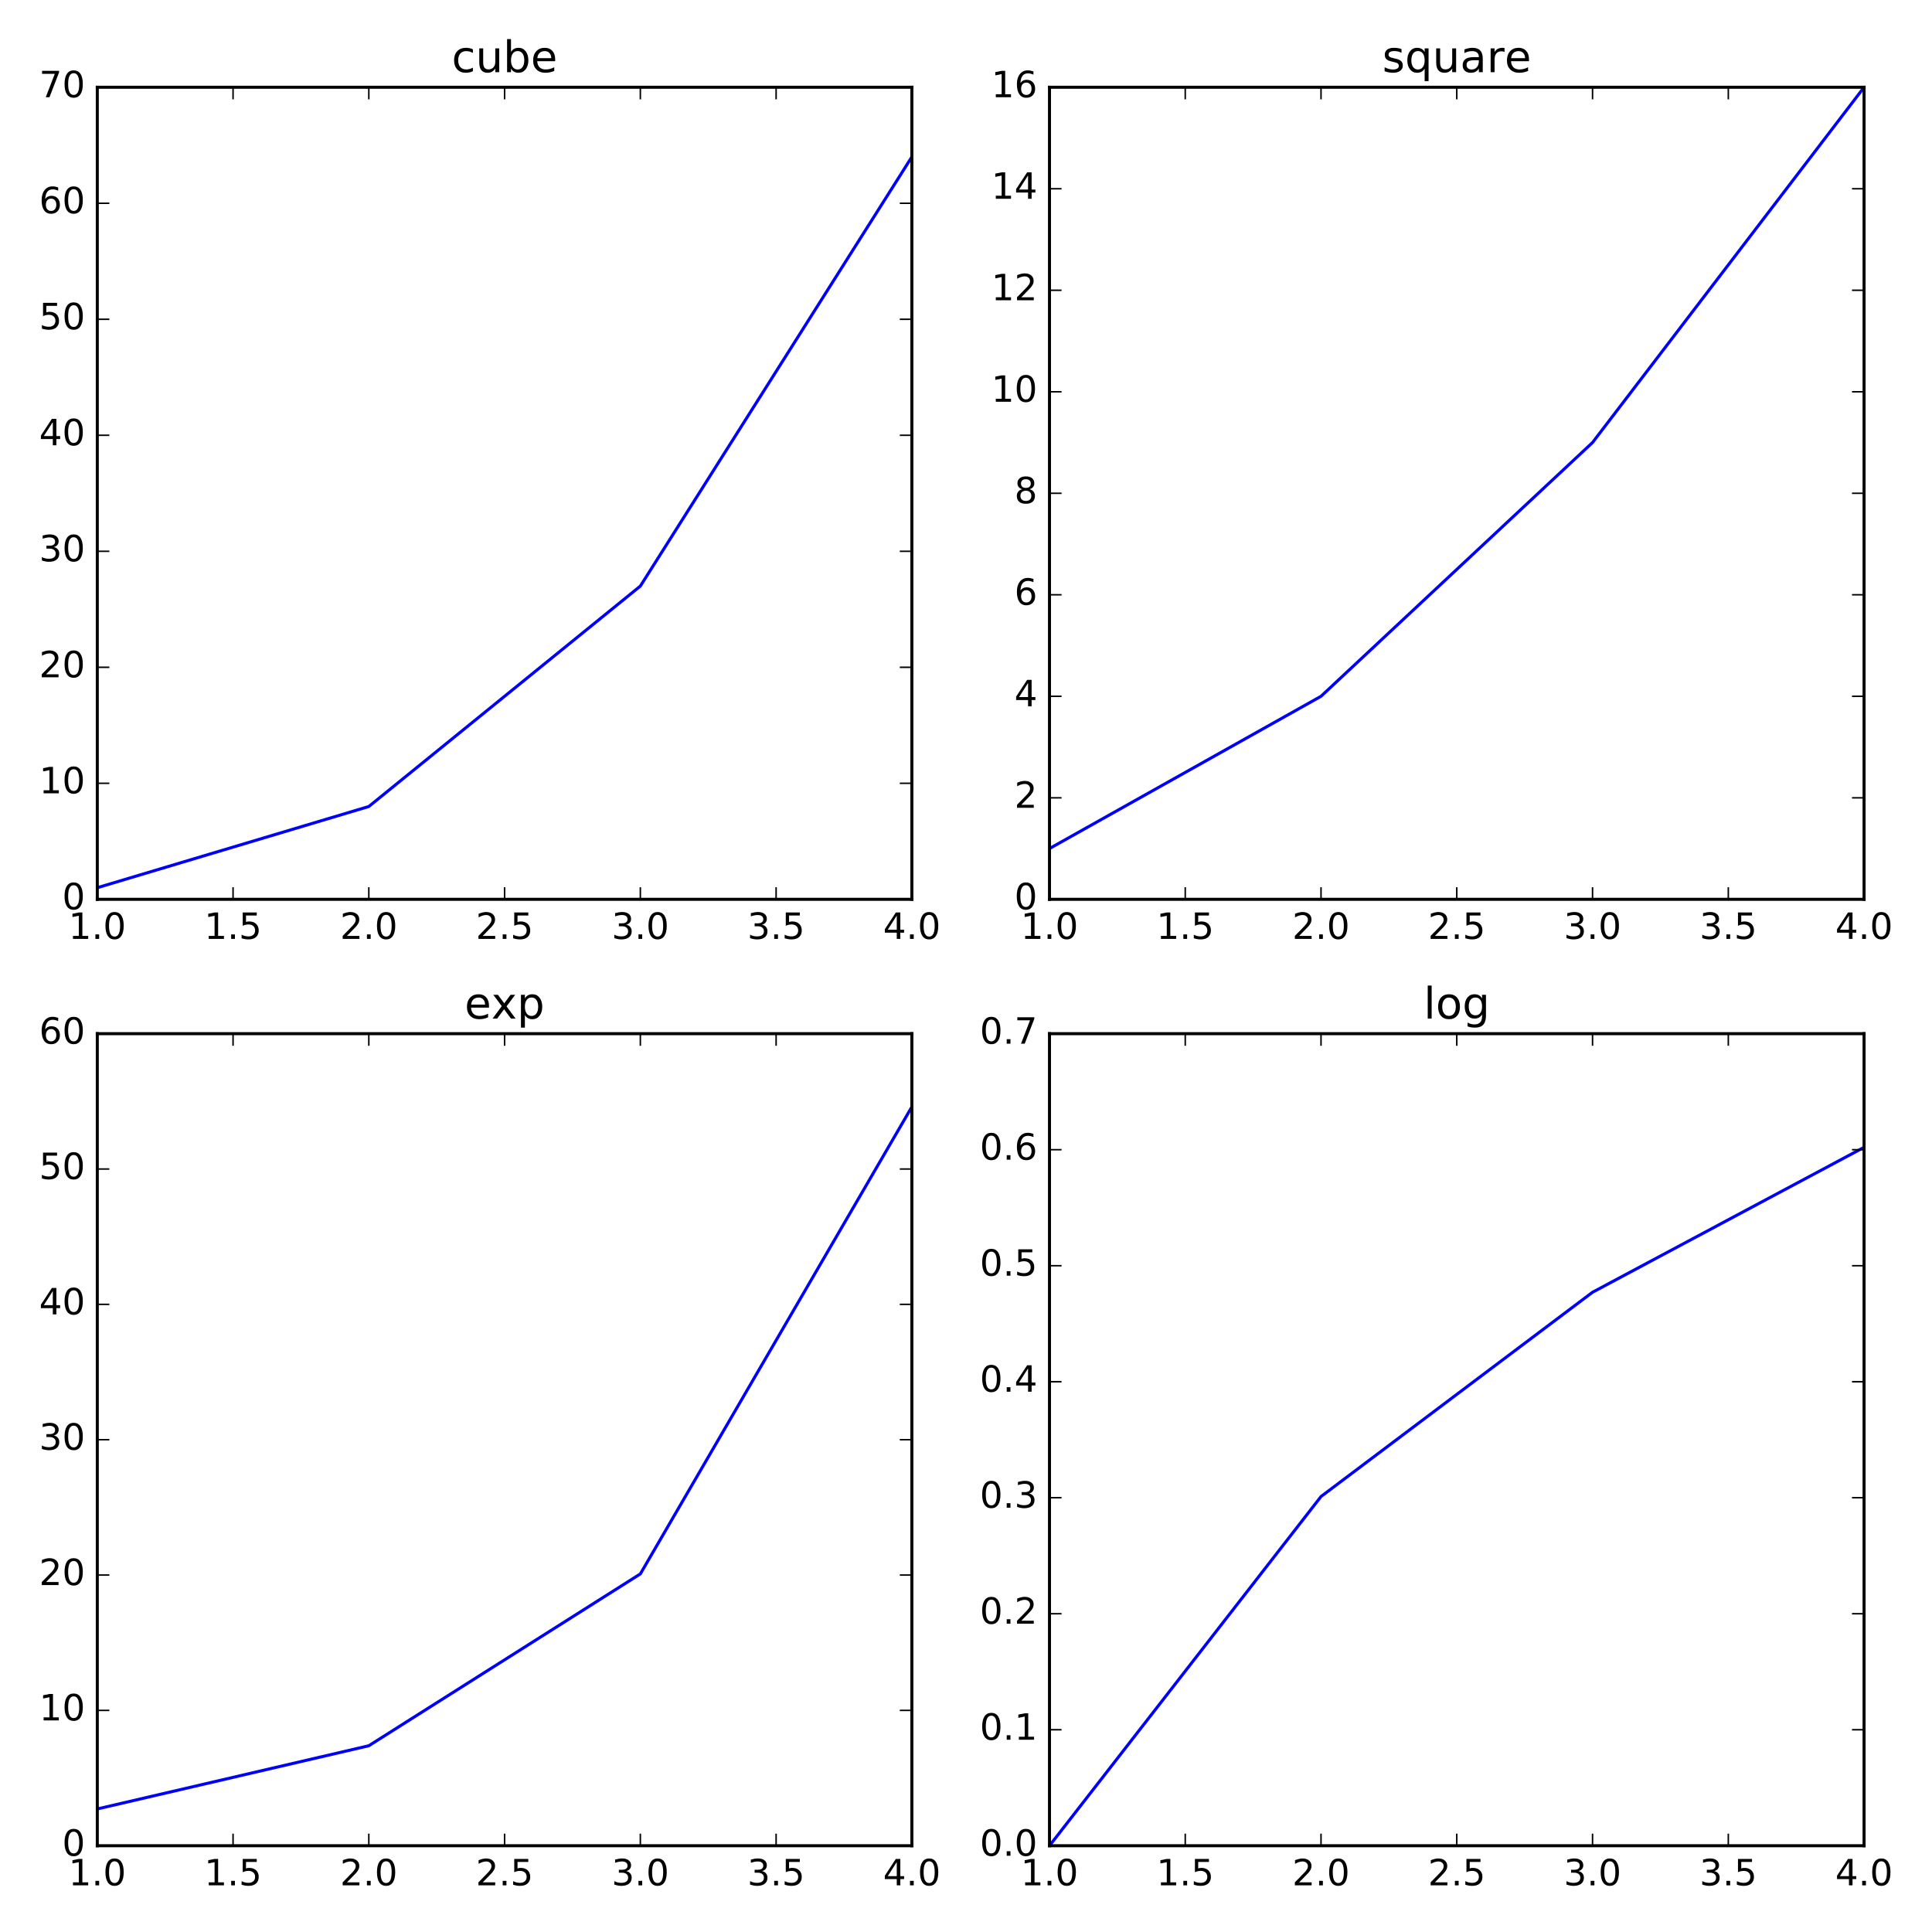<?xml version="1.0" encoding="utf-8" standalone="no"?>
<!DOCTYPE svg PUBLIC "-//W3C//DTD SVG 1.1//EN"
  "http://www.w3.org/Graphics/SVG/1.1/DTD/svg11.dtd">
<!-- Created with matplotlib (http://matplotlib.org/) -->
<svg height="640pt" version="1.1" viewBox="0 0 640 640" width="640pt" xmlns="http://www.w3.org/2000/svg" xmlns:xlink="http://www.w3.org/1999/xlink">
 <defs>
  <style type="text/css">
*{stroke-linecap:butt;stroke-linejoin:round;stroke-miterlimit:100000;}
  </style>
 </defs>
 <g id="figure_1">
  <g id="patch_1">
   <path d="M 0 640 
L 640 640 
L 640 0 
L 0 0 
z
" style="fill:#ffffff;"/>
  </g>
  <g id="axes_1">
   <g id="patch_2">
    <path d="M 32.23 297.906 
L 302.071 297.906 
L 302.071 28.902 
L 32.23 28.902 
z
" style="fill:#ffffff;"/>
   </g>
   <g id="line2d_1">
    <path clip-path="url(#p5fd94a4209)" d="M 32.23 294.063 
L 122.177 267.163 
L 212.124 194.147 
L 302.071 51.959 
" style="fill:none;stroke:#0000ff;stroke-linecap:square;"/>
   </g>
   <g id="patch_3">
    <path d="M 32.23 297.906 
L 32.23 28.902 
" style="fill:none;stroke:#000000;stroke-linecap:square;stroke-linejoin:miter;"/>
   </g>
   <g id="patch_4">
    <path d="M 302.071 297.906 
L 302.071 28.902 
" style="fill:none;stroke:#000000;stroke-linecap:square;stroke-linejoin:miter;"/>
   </g>
   <g id="patch_5">
    <path d="M 32.23 28.902 
L 302.071 28.902 
" style="fill:none;stroke:#000000;stroke-linecap:square;stroke-linejoin:miter;"/>
   </g>
   <g id="patch_6">
    <path d="M 32.23 297.906 
L 302.071 297.906 
" style="fill:none;stroke:#000000;stroke-linecap:square;stroke-linejoin:miter;"/>
   </g>
   <g id="matplotlib.axis_1">
    <g id="xtick_1">
     <g id="line2d_2">
      <defs>
       <path d="M 0 0 
L 0 -4 
" id="m9ab044436e" style="stroke:#000000;stroke-width:0.5;"/>
      </defs>
      <g>
       <use style="stroke:#000000;stroke-width:0.5;" x="32.23" xlink:href="#m9ab044436e" y="297.906"/>
      </g>
     </g>
     <g id="line2d_3">
      <defs>
       <path d="M 0 0 
L 0 4 
" id="m10624f293a" style="stroke:#000000;stroke-width:0.5;"/>
      </defs>
      <g>
       <use style="stroke:#000000;stroke-width:0.5;" x="32.23" xlink:href="#m10624f293a" y="28.902"/>
      </g>
     </g>
     <g id="text_1">
      <!-- 1.0 -->
      <defs>
       <path d="M 10.688 12.406 
L 21 12.406 
L 21 0 
L 10.688 0 
z
" id="BitstreamVeraSans-Roman-2e"/>
       <path d="M 31.781 66.406 
Q 24.172 66.406 20.328 58.906 
Q 16.5 51.422 16.5 36.375 
Q 16.5 21.391 20.328 13.891 
Q 24.172 6.391 31.781 6.391 
Q 39.453 6.391 43.281 13.891 
Q 47.125 21.391 47.125 36.375 
Q 47.125 51.422 43.281 58.906 
Q 39.453 66.406 31.781 66.406 
M 31.781 74.219 
Q 44.047 74.219 50.516 64.516 
Q 56.984 54.828 56.984 36.375 
Q 56.984 17.969 50.516 8.266 
Q 44.047 -1.422 31.781 -1.422 
Q 19.531 -1.422 13.062 8.266 
Q 6.594 17.969 6.594 36.375 
Q 6.594 54.828 13.062 64.516 
Q 19.531 74.219 31.781 74.219 
" id="BitstreamVeraSans-Roman-30"/>
       <path d="M 12.406 8.297 
L 28.516 8.297 
L 28.516 63.922 
L 10.984 60.406 
L 10.984 69.391 
L 28.422 72.906 
L 38.281 72.906 
L 38.281 8.297 
L 54.391 8.297 
L 54.391 0 
L 12.406 0 
z
" id="BitstreamVeraSans-Roman-31"/>
      </defs>
      <g transform="translate(22.688 311.024)scale(0.12 -0.12)">
       <use xlink:href="#BitstreamVeraSans-Roman-31"/>
       <use x="63.623" xlink:href="#BitstreamVeraSans-Roman-2e"/>
       <use x="95.41" xlink:href="#BitstreamVeraSans-Roman-30"/>
      </g>
     </g>
    </g>
    <g id="xtick_2">
     <g id="line2d_4">
      <g>
       <use style="stroke:#000000;stroke-width:0.5;" x="77.204" xlink:href="#m9ab044436e" y="297.906"/>
      </g>
     </g>
     <g id="line2d_5">
      <g>
       <use style="stroke:#000000;stroke-width:0.5;" x="77.204" xlink:href="#m10624f293a" y="28.902"/>
      </g>
     </g>
     <g id="text_2">
      <!-- 1.5 -->
      <defs>
       <path d="M 10.797 72.906 
L 49.516 72.906 
L 49.516 64.594 
L 19.828 64.594 
L 19.828 46.734 
Q 21.969 47.469 24.109 47.828 
Q 26.266 48.188 28.422 48.188 
Q 40.625 48.188 47.75 41.5 
Q 54.891 34.812 54.891 23.391 
Q 54.891 11.625 47.562 5.094 
Q 40.234 -1.422 26.906 -1.422 
Q 22.312 -1.422 17.547 -0.641 
Q 12.797 0.141 7.719 1.703 
L 7.719 11.625 
Q 12.109 9.234 16.797 8.062 
Q 21.484 6.891 26.703 6.891 
Q 35.156 6.891 40.078 11.328 
Q 45.016 15.766 45.016 23.391 
Q 45.016 31 40.078 35.438 
Q 35.156 39.891 26.703 39.891 
Q 22.75 39.891 18.812 39.016 
Q 14.891 38.141 10.797 36.281 
z
" id="BitstreamVeraSans-Roman-35"/>
      </defs>
      <g transform="translate(67.662 311.024)scale(0.12 -0.12)">
       <use xlink:href="#BitstreamVeraSans-Roman-31"/>
       <use x="63.623" xlink:href="#BitstreamVeraSans-Roman-2e"/>
       <use x="95.41" xlink:href="#BitstreamVeraSans-Roman-35"/>
      </g>
     </g>
    </g>
    <g id="xtick_3">
     <g id="line2d_6">
      <g>
       <use style="stroke:#000000;stroke-width:0.5;" x="122.177" xlink:href="#m9ab044436e" y="297.906"/>
      </g>
     </g>
     <g id="line2d_7">
      <g>
       <use style="stroke:#000000;stroke-width:0.5;" x="122.177" xlink:href="#m10624f293a" y="28.902"/>
      </g>
     </g>
     <g id="text_3">
      <!-- 2.0 -->
      <defs>
       <path d="M 19.188 8.297 
L 53.609 8.297 
L 53.609 0 
L 7.328 0 
L 7.328 8.297 
Q 12.938 14.109 22.625 23.891 
Q 32.328 33.688 34.812 36.531 
Q 39.547 41.844 41.422 45.531 
Q 43.312 49.219 43.312 52.781 
Q 43.312 58.594 39.234 62.25 
Q 35.156 65.922 28.609 65.922 
Q 23.969 65.922 18.812 64.312 
Q 13.672 62.703 7.812 59.422 
L 7.812 69.391 
Q 13.766 71.781 18.938 73 
Q 24.125 74.219 28.422 74.219 
Q 39.75 74.219 46.484 68.547 
Q 53.219 62.891 53.219 53.422 
Q 53.219 48.922 51.531 44.891 
Q 49.859 40.875 45.406 35.406 
Q 44.188 33.984 37.641 27.219 
Q 31.109 20.453 19.188 8.297 
" id="BitstreamVeraSans-Roman-32"/>
      </defs>
      <g transform="translate(112.635 311.024)scale(0.12 -0.12)">
       <use xlink:href="#BitstreamVeraSans-Roman-32"/>
       <use x="63.623" xlink:href="#BitstreamVeraSans-Roman-2e"/>
       <use x="95.41" xlink:href="#BitstreamVeraSans-Roman-30"/>
      </g>
     </g>
    </g>
    <g id="xtick_4">
     <g id="line2d_8">
      <g>
       <use style="stroke:#000000;stroke-width:0.5;" x="167.151" xlink:href="#m9ab044436e" y="297.906"/>
      </g>
     </g>
     <g id="line2d_9">
      <g>
       <use style="stroke:#000000;stroke-width:0.5;" x="167.151" xlink:href="#m10624f293a" y="28.902"/>
      </g>
     </g>
     <g id="text_4">
      <!-- 2.5 -->
      <g transform="translate(157.609 311.024)scale(0.12 -0.12)">
       <use xlink:href="#BitstreamVeraSans-Roman-32"/>
       <use x="63.623" xlink:href="#BitstreamVeraSans-Roman-2e"/>
       <use x="95.41" xlink:href="#BitstreamVeraSans-Roman-35"/>
      </g>
     </g>
    </g>
    <g id="xtick_5">
     <g id="line2d_10">
      <g>
       <use style="stroke:#000000;stroke-width:0.5;" x="212.124" xlink:href="#m9ab044436e" y="297.906"/>
      </g>
     </g>
     <g id="line2d_11">
      <g>
       <use style="stroke:#000000;stroke-width:0.5;" x="212.124" xlink:href="#m10624f293a" y="28.902"/>
      </g>
     </g>
     <g id="text_5">
      <!-- 3.0 -->
      <defs>
       <path d="M 40.578 39.312 
Q 47.656 37.797 51.625 33 
Q 55.609 28.219 55.609 21.188 
Q 55.609 10.406 48.188 4.484 
Q 40.766 -1.422 27.094 -1.422 
Q 22.516 -1.422 17.656 -0.516 
Q 12.797 0.391 7.625 2.203 
L 7.625 11.719 
Q 11.719 9.328 16.594 8.109 
Q 21.484 6.891 26.812 6.891 
Q 36.078 6.891 40.938 10.547 
Q 45.797 14.203 45.797 21.188 
Q 45.797 27.641 41.281 31.266 
Q 36.766 34.906 28.719 34.906 
L 20.219 34.906 
L 20.219 43.016 
L 29.109 43.016 
Q 36.375 43.016 40.234 45.922 
Q 44.094 48.828 44.094 54.297 
Q 44.094 59.906 40.109 62.906 
Q 36.141 65.922 28.719 65.922 
Q 24.656 65.922 20.016 65.031 
Q 15.375 64.156 9.812 62.312 
L 9.812 71.094 
Q 15.438 72.656 20.344 73.438 
Q 25.25 74.219 29.594 74.219 
Q 40.828 74.219 47.359 69.109 
Q 53.906 64.016 53.906 55.328 
Q 53.906 49.266 50.438 45.094 
Q 46.969 40.922 40.578 39.312 
" id="BitstreamVeraSans-Roman-33"/>
      </defs>
      <g transform="translate(202.582 311.024)scale(0.12 -0.12)">
       <use xlink:href="#BitstreamVeraSans-Roman-33"/>
       <use x="63.623" xlink:href="#BitstreamVeraSans-Roman-2e"/>
       <use x="95.41" xlink:href="#BitstreamVeraSans-Roman-30"/>
      </g>
     </g>
    </g>
    <g id="xtick_6">
     <g id="line2d_12">
      <g>
       <use style="stroke:#000000;stroke-width:0.5;" x="257.098" xlink:href="#m9ab044436e" y="297.906"/>
      </g>
     </g>
     <g id="line2d_13">
      <g>
       <use style="stroke:#000000;stroke-width:0.5;" x="257.098" xlink:href="#m10624f293a" y="28.902"/>
      </g>
     </g>
     <g id="text_6">
      <!-- 3.5 -->
      <g transform="translate(247.556 311.024)scale(0.12 -0.12)">
       <use xlink:href="#BitstreamVeraSans-Roman-33"/>
       <use x="63.623" xlink:href="#BitstreamVeraSans-Roman-2e"/>
       <use x="95.41" xlink:href="#BitstreamVeraSans-Roman-35"/>
      </g>
     </g>
    </g>
    <g id="xtick_7">
     <g id="line2d_14">
      <g>
       <use style="stroke:#000000;stroke-width:0.5;" x="302.071" xlink:href="#m9ab044436e" y="297.906"/>
      </g>
     </g>
     <g id="line2d_15">
      <g>
       <use style="stroke:#000000;stroke-width:0.5;" x="302.071" xlink:href="#m10624f293a" y="28.902"/>
      </g>
     </g>
     <g id="text_7">
      <!-- 4.0 -->
      <defs>
       <path d="M 37.797 64.312 
L 12.891 25.391 
L 37.797 25.391 
z
M 35.203 72.906 
L 47.609 72.906 
L 47.609 25.391 
L 58.016 25.391 
L 58.016 17.188 
L 47.609 17.188 
L 47.609 0 
L 37.797 0 
L 37.797 17.188 
L 4.891 17.188 
L 4.891 26.703 
z
" id="BitstreamVeraSans-Roman-34"/>
      </defs>
      <g transform="translate(292.529 311.024)scale(0.12 -0.12)">
       <use xlink:href="#BitstreamVeraSans-Roman-34"/>
       <use x="63.623" xlink:href="#BitstreamVeraSans-Roman-2e"/>
       <use x="95.41" xlink:href="#BitstreamVeraSans-Roman-30"/>
      </g>
     </g>
    </g>
   </g>
   <g id="matplotlib.axis_2">
    <g id="ytick_1">
     <g id="line2d_16">
      <defs>
       <path d="M 0 0 
L 4 0 
" id="m034aa96e43" style="stroke:#000000;stroke-width:0.5;"/>
      </defs>
      <g>
       <use style="stroke:#000000;stroke-width:0.5;" x="32.23" xlink:href="#m034aa96e43" y="297.906"/>
      </g>
     </g>
     <g id="line2d_17">
      <defs>
       <path d="M 0 0 
L -4 0 
" id="m3a267fc64c" style="stroke:#000000;stroke-width:0.5;"/>
      </defs>
      <g>
       <use style="stroke:#000000;stroke-width:0.5;" x="302.071" xlink:href="#m3a267fc64c" y="297.906"/>
      </g>
     </g>
     <g id="text_8">
      <!-- 0 -->
      <g transform="translate(20.595 301.217)scale(0.12 -0.12)">
       <use xlink:href="#BitstreamVeraSans-Roman-30"/>
      </g>
     </g>
    </g>
    <g id="ytick_2">
     <g id="line2d_18">
      <g>
       <use style="stroke:#000000;stroke-width:0.5;" x="32.23" xlink:href="#m034aa96e43" y="259.477"/>
      </g>
     </g>
     <g id="line2d_19">
      <g>
       <use style="stroke:#000000;stroke-width:0.5;" x="302.071" xlink:href="#m3a267fc64c" y="259.477"/>
      </g>
     </g>
     <g id="text_9">
      <!-- 10 -->
      <g transform="translate(12.96 262.788)scale(0.12 -0.12)">
       <use xlink:href="#BitstreamVeraSans-Roman-31"/>
       <use x="63.623" xlink:href="#BitstreamVeraSans-Roman-30"/>
      </g>
     </g>
    </g>
    <g id="ytick_3">
     <g id="line2d_20">
      <g>
       <use style="stroke:#000000;stroke-width:0.5;" x="32.23" xlink:href="#m034aa96e43" y="221.048"/>
      </g>
     </g>
     <g id="line2d_21">
      <g>
       <use style="stroke:#000000;stroke-width:0.5;" x="302.071" xlink:href="#m3a267fc64c" y="221.048"/>
      </g>
     </g>
     <g id="text_10">
      <!-- 20 -->
      <g transform="translate(12.96 224.359)scale(0.12 -0.12)">
       <use xlink:href="#BitstreamVeraSans-Roman-32"/>
       <use x="63.623" xlink:href="#BitstreamVeraSans-Roman-30"/>
      </g>
     </g>
    </g>
    <g id="ytick_4">
     <g id="line2d_22">
      <g>
       <use style="stroke:#000000;stroke-width:0.5;" x="32.23" xlink:href="#m034aa96e43" y="182.619"/>
      </g>
     </g>
     <g id="line2d_23">
      <g>
       <use style="stroke:#000000;stroke-width:0.5;" x="302.071" xlink:href="#m3a267fc64c" y="182.619"/>
      </g>
     </g>
     <g id="text_11">
      <!-- 30 -->
      <g transform="translate(12.96 185.93)scale(0.12 -0.12)">
       <use xlink:href="#BitstreamVeraSans-Roman-33"/>
       <use x="63.623" xlink:href="#BitstreamVeraSans-Roman-30"/>
      </g>
     </g>
    </g>
    <g id="ytick_5">
     <g id="line2d_24">
      <g>
       <use style="stroke:#000000;stroke-width:0.5;" x="32.23" xlink:href="#m034aa96e43" y="144.189"/>
      </g>
     </g>
     <g id="line2d_25">
      <g>
       <use style="stroke:#000000;stroke-width:0.5;" x="302.071" xlink:href="#m3a267fc64c" y="144.189"/>
      </g>
     </g>
     <g id="text_12">
      <!-- 40 -->
      <g transform="translate(12.96 147.501)scale(0.12 -0.12)">
       <use xlink:href="#BitstreamVeraSans-Roman-34"/>
       <use x="63.623" xlink:href="#BitstreamVeraSans-Roman-30"/>
      </g>
     </g>
    </g>
    <g id="ytick_6">
     <g id="line2d_26">
      <g>
       <use style="stroke:#000000;stroke-width:0.5;" x="32.23" xlink:href="#m034aa96e43" y="105.76"/>
      </g>
     </g>
     <g id="line2d_27">
      <g>
       <use style="stroke:#000000;stroke-width:0.5;" x="302.071" xlink:href="#m3a267fc64c" y="105.76"/>
      </g>
     </g>
     <g id="text_13">
      <!-- 50 -->
      <g transform="translate(12.96 109.071)scale(0.12 -0.12)">
       <use xlink:href="#BitstreamVeraSans-Roman-35"/>
       <use x="63.623" xlink:href="#BitstreamVeraSans-Roman-30"/>
      </g>
     </g>
    </g>
    <g id="ytick_7">
     <g id="line2d_28">
      <g>
       <use style="stroke:#000000;stroke-width:0.5;" x="32.23" xlink:href="#m034aa96e43" y="67.331"/>
      </g>
     </g>
     <g id="line2d_29">
      <g>
       <use style="stroke:#000000;stroke-width:0.5;" x="302.071" xlink:href="#m3a267fc64c" y="67.331"/>
      </g>
     </g>
     <g id="text_14">
      <!-- 60 -->
      <defs>
       <path d="M 33.016 40.375 
Q 26.375 40.375 22.484 35.828 
Q 18.609 31.297 18.609 23.391 
Q 18.609 15.531 22.484 10.953 
Q 26.375 6.391 33.016 6.391 
Q 39.656 6.391 43.531 10.953 
Q 47.406 15.531 47.406 23.391 
Q 47.406 31.297 43.531 35.828 
Q 39.656 40.375 33.016 40.375 
M 52.594 71.297 
L 52.594 62.312 
Q 48.875 64.062 45.094 64.984 
Q 41.312 65.922 37.594 65.922 
Q 27.828 65.922 22.672 59.328 
Q 17.531 52.734 16.797 39.406 
Q 19.672 43.656 24.016 45.922 
Q 28.375 48.188 33.594 48.188 
Q 44.578 48.188 50.953 41.516 
Q 57.328 34.859 57.328 23.391 
Q 57.328 12.156 50.688 5.359 
Q 44.047 -1.422 33.016 -1.422 
Q 20.359 -1.422 13.672 8.266 
Q 6.984 17.969 6.984 36.375 
Q 6.984 53.656 15.188 63.938 
Q 23.391 74.219 37.203 74.219 
Q 40.922 74.219 44.703 73.484 
Q 48.484 72.75 52.594 71.297 
" id="BitstreamVeraSans-Roman-36"/>
      </defs>
      <g transform="translate(12.96 70.642)scale(0.12 -0.12)">
       <use xlink:href="#BitstreamVeraSans-Roman-36"/>
       <use x="63.623" xlink:href="#BitstreamVeraSans-Roman-30"/>
      </g>
     </g>
    </g>
    <g id="ytick_8">
     <g id="line2d_30">
      <g>
       <use style="stroke:#000000;stroke-width:0.5;" x="32.23" xlink:href="#m034aa96e43" y="28.902"/>
      </g>
     </g>
     <g id="line2d_31">
      <g>
       <use style="stroke:#000000;stroke-width:0.5;" x="302.071" xlink:href="#m3a267fc64c" y="28.902"/>
      </g>
     </g>
     <g id="text_15">
      <!-- 70 -->
      <defs>
       <path d="M 8.203 72.906 
L 55.078 72.906 
L 55.078 68.703 
L 28.609 0 
L 18.312 0 
L 43.219 64.594 
L 8.203 64.594 
z
" id="BitstreamVeraSans-Roman-37"/>
      </defs>
      <g transform="translate(12.96 32.213)scale(0.12 -0.12)">
       <use xlink:href="#BitstreamVeraSans-Roman-37"/>
       <use x="63.623" xlink:href="#BitstreamVeraSans-Roman-30"/>
      </g>
     </g>
    </g>
   </g>
   <g id="text_16">
    <!-- cube -->
    <defs>
     <path d="M 8.5 21.578 
L 8.5 54.688 
L 17.484 54.688 
L 17.484 21.922 
Q 17.484 14.156 20.5 10.266 
Q 23.531 6.391 29.594 6.391 
Q 36.859 6.391 41.078 11.031 
Q 45.312 15.672 45.312 23.688 
L 45.312 54.688 
L 54.297 54.688 
L 54.297 0 
L 45.312 0 
L 45.312 8.406 
Q 42.047 3.422 37.719 1 
Q 33.406 -1.422 27.688 -1.422 
Q 18.266 -1.422 13.375 4.438 
Q 8.5 10.297 8.5 21.578 
" id="BitstreamVeraSans-Roman-75"/>
     <path d="M 56.203 29.594 
L 56.203 25.203 
L 14.891 25.203 
Q 15.484 15.922 20.484 11.062 
Q 25.484 6.203 34.422 6.203 
Q 39.594 6.203 44.453 7.469 
Q 49.312 8.734 54.109 11.281 
L 54.109 2.781 
Q 49.266 0.734 44.188 -0.344 
Q 39.109 -1.422 33.891 -1.422 
Q 20.797 -1.422 13.156 6.188 
Q 5.516 13.812 5.516 26.812 
Q 5.516 40.234 12.766 48.109 
Q 20.016 56 32.328 56 
Q 43.359 56 49.781 48.891 
Q 56.203 41.797 56.203 29.594 
M 47.219 32.234 
Q 47.125 39.594 43.094 43.984 
Q 39.062 48.391 32.422 48.391 
Q 24.906 48.391 20.391 44.141 
Q 15.875 39.891 15.188 32.172 
z
" id="BitstreamVeraSans-Roman-65"/>
     <path d="M 48.781 52.594 
L 48.781 44.188 
Q 44.969 46.297 41.141 47.344 
Q 37.312 48.391 33.406 48.391 
Q 24.656 48.391 19.812 42.844 
Q 14.984 37.312 14.984 27.297 
Q 14.984 17.281 19.812 11.734 
Q 24.656 6.203 33.406 6.203 
Q 37.312 6.203 41.141 7.25 
Q 44.969 8.297 48.781 10.406 
L 48.781 2.094 
Q 45.016 0.344 40.984 -0.531 
Q 36.969 -1.422 32.422 -1.422 
Q 20.062 -1.422 12.781 6.344 
Q 5.516 14.109 5.516 27.297 
Q 5.516 40.672 12.859 48.328 
Q 20.219 56 33.016 56 
Q 37.156 56 41.109 55.141 
Q 45.062 54.297 48.781 52.594 
" id="BitstreamVeraSans-Roman-63"/>
     <path d="M 48.688 27.297 
Q 48.688 37.203 44.609 42.844 
Q 40.531 48.484 33.406 48.484 
Q 26.266 48.484 22.188 42.844 
Q 18.109 37.203 18.109 27.297 
Q 18.109 17.391 22.188 11.75 
Q 26.266 6.109 33.406 6.109 
Q 40.531 6.109 44.609 11.75 
Q 48.688 17.391 48.688 27.297 
M 18.109 46.391 
Q 20.953 51.266 25.266 53.625 
Q 29.594 56 35.594 56 
Q 45.562 56 51.781 48.094 
Q 58.016 40.188 58.016 27.297 
Q 58.016 14.406 51.781 6.484 
Q 45.562 -1.422 35.594 -1.422 
Q 29.594 -1.422 25.266 0.953 
Q 20.953 3.328 18.109 8.203 
L 18.109 0 
L 9.078 0 
L 9.078 75.984 
L 18.109 75.984 
z
" id="BitstreamVeraSans-Roman-62"/>
    </defs>
    <g transform="translate(149.628 23.902)scale(0.144 -0.144)">
     <use xlink:href="#BitstreamVeraSans-Roman-63"/>
     <use x="54.98" xlink:href="#BitstreamVeraSans-Roman-75"/>
     <use x="118.359" xlink:href="#BitstreamVeraSans-Roman-62"/>
     <use x="181.836" xlink:href="#BitstreamVeraSans-Roman-65"/>
    </g>
   </g>
  </g>
  <g id="axes_2">
   <g id="patch_7">
    <path d="M 347.657 297.906 
L 617.498 297.906 
L 617.498 28.902 
L 347.657 28.902 
z
" style="fill:#ffffff;"/>
   </g>
   <g id="line2d_32">
    <path clip-path="url(#pd9a9331164)" d="M 347.657 281.093 
L 437.604 230.655 
L 527.551 146.591 
L 617.498 28.902 
" style="fill:none;stroke:#0000ff;stroke-linecap:square;"/>
   </g>
   <g id="patch_8">
    <path d="M 347.657 297.906 
L 347.657 28.902 
" style="fill:none;stroke:#000000;stroke-linecap:square;stroke-linejoin:miter;"/>
   </g>
   <g id="patch_9">
    <path d="M 617.498 297.906 
L 617.498 28.902 
" style="fill:none;stroke:#000000;stroke-linecap:square;stroke-linejoin:miter;"/>
   </g>
   <g id="patch_10">
    <path d="M 347.657 28.902 
L 617.498 28.902 
" style="fill:none;stroke:#000000;stroke-linecap:square;stroke-linejoin:miter;"/>
   </g>
   <g id="patch_11">
    <path d="M 347.657 297.906 
L 617.498 297.906 
" style="fill:none;stroke:#000000;stroke-linecap:square;stroke-linejoin:miter;"/>
   </g>
   <g id="matplotlib.axis_3">
    <g id="xtick_8">
     <g id="line2d_33">
      <g>
       <use style="stroke:#000000;stroke-width:0.5;" x="347.657" xlink:href="#m9ab044436e" y="297.906"/>
      </g>
     </g>
     <g id="line2d_34">
      <g>
       <use style="stroke:#000000;stroke-width:0.5;" x="347.657" xlink:href="#m10624f293a" y="28.902"/>
      </g>
     </g>
     <g id="text_17">
      <!-- 1.0 -->
      <g transform="translate(338.115 311.024)scale(0.12 -0.12)">
       <use xlink:href="#BitstreamVeraSans-Roman-31"/>
       <use x="63.623" xlink:href="#BitstreamVeraSans-Roman-2e"/>
       <use x="95.41" xlink:href="#BitstreamVeraSans-Roman-30"/>
      </g>
     </g>
    </g>
    <g id="xtick_9">
     <g id="line2d_35">
      <g>
       <use style="stroke:#000000;stroke-width:0.5;" x="392.63" xlink:href="#m9ab044436e" y="297.906"/>
      </g>
     </g>
     <g id="line2d_36">
      <g>
       <use style="stroke:#000000;stroke-width:0.5;" x="392.63" xlink:href="#m10624f293a" y="28.902"/>
      </g>
     </g>
     <g id="text_18">
      <!-- 1.5 -->
      <g transform="translate(383.089 311.024)scale(0.12 -0.12)">
       <use xlink:href="#BitstreamVeraSans-Roman-31"/>
       <use x="63.623" xlink:href="#BitstreamVeraSans-Roman-2e"/>
       <use x="95.41" xlink:href="#BitstreamVeraSans-Roman-35"/>
      </g>
     </g>
    </g>
    <g id="xtick_10">
     <g id="line2d_37">
      <g>
       <use style="stroke:#000000;stroke-width:0.5;" x="437.604" xlink:href="#m9ab044436e" y="297.906"/>
      </g>
     </g>
     <g id="line2d_38">
      <g>
       <use style="stroke:#000000;stroke-width:0.5;" x="437.604" xlink:href="#m10624f293a" y="28.902"/>
      </g>
     </g>
     <g id="text_19">
      <!-- 2.0 -->
      <g transform="translate(428.062 311.024)scale(0.12 -0.12)">
       <use xlink:href="#BitstreamVeraSans-Roman-32"/>
       <use x="63.623" xlink:href="#BitstreamVeraSans-Roman-2e"/>
       <use x="95.41" xlink:href="#BitstreamVeraSans-Roman-30"/>
      </g>
     </g>
    </g>
    <g id="xtick_11">
     <g id="line2d_39">
      <g>
       <use style="stroke:#000000;stroke-width:0.5;" x="482.577" xlink:href="#m9ab044436e" y="297.906"/>
      </g>
     </g>
     <g id="line2d_40">
      <g>
       <use style="stroke:#000000;stroke-width:0.5;" x="482.577" xlink:href="#m10624f293a" y="28.902"/>
      </g>
     </g>
     <g id="text_20">
      <!-- 2.5 -->
      <g transform="translate(473.036 311.024)scale(0.12 -0.12)">
       <use xlink:href="#BitstreamVeraSans-Roman-32"/>
       <use x="63.623" xlink:href="#BitstreamVeraSans-Roman-2e"/>
       <use x="95.41" xlink:href="#BitstreamVeraSans-Roman-35"/>
      </g>
     </g>
    </g>
    <g id="xtick_12">
     <g id="line2d_41">
      <g>
       <use style="stroke:#000000;stroke-width:0.5;" x="527.551" xlink:href="#m9ab044436e" y="297.906"/>
      </g>
     </g>
     <g id="line2d_42">
      <g>
       <use style="stroke:#000000;stroke-width:0.5;" x="527.551" xlink:href="#m10624f293a" y="28.902"/>
      </g>
     </g>
     <g id="text_21">
      <!-- 3.0 -->
      <g transform="translate(518.009 311.024)scale(0.12 -0.12)">
       <use xlink:href="#BitstreamVeraSans-Roman-33"/>
       <use x="63.623" xlink:href="#BitstreamVeraSans-Roman-2e"/>
       <use x="95.41" xlink:href="#BitstreamVeraSans-Roman-30"/>
      </g>
     </g>
    </g>
    <g id="xtick_13">
     <g id="line2d_43">
      <g>
       <use style="stroke:#000000;stroke-width:0.5;" x="572.525" xlink:href="#m9ab044436e" y="297.906"/>
      </g>
     </g>
     <g id="line2d_44">
      <g>
       <use style="stroke:#000000;stroke-width:0.5;" x="572.525" xlink:href="#m10624f293a" y="28.902"/>
      </g>
     </g>
     <g id="text_22">
      <!-- 3.5 -->
      <g transform="translate(562.983 311.024)scale(0.12 -0.12)">
       <use xlink:href="#BitstreamVeraSans-Roman-33"/>
       <use x="63.623" xlink:href="#BitstreamVeraSans-Roman-2e"/>
       <use x="95.41" xlink:href="#BitstreamVeraSans-Roman-35"/>
      </g>
     </g>
    </g>
    <g id="xtick_14">
     <g id="line2d_45">
      <g>
       <use style="stroke:#000000;stroke-width:0.5;" x="617.498" xlink:href="#m9ab044436e" y="297.906"/>
      </g>
     </g>
     <g id="line2d_46">
      <g>
       <use style="stroke:#000000;stroke-width:0.5;" x="617.498" xlink:href="#m10624f293a" y="28.902"/>
      </g>
     </g>
     <g id="text_23">
      <!-- 4.0 -->
      <g transform="translate(607.956 311.024)scale(0.12 -0.12)">
       <use xlink:href="#BitstreamVeraSans-Roman-34"/>
       <use x="63.623" xlink:href="#BitstreamVeraSans-Roman-2e"/>
       <use x="95.41" xlink:href="#BitstreamVeraSans-Roman-30"/>
      </g>
     </g>
    </g>
   </g>
   <g id="matplotlib.axis_4">
    <g id="ytick_9">
     <g id="line2d_47">
      <g>
       <use style="stroke:#000000;stroke-width:0.5;" x="347.657" xlink:href="#m034aa96e43" y="297.906"/>
      </g>
     </g>
     <g id="line2d_48">
      <g>
       <use style="stroke:#000000;stroke-width:0.5;" x="617.498" xlink:href="#m3a267fc64c" y="297.906"/>
      </g>
     </g>
     <g id="text_24">
      <!-- 0 -->
      <g transform="translate(336.022 301.217)scale(0.12 -0.12)">
       <use xlink:href="#BitstreamVeraSans-Roman-30"/>
      </g>
     </g>
    </g>
    <g id="ytick_10">
     <g id="line2d_49">
      <g>
       <use style="stroke:#000000;stroke-width:0.5;" x="347.657" xlink:href="#m034aa96e43" y="264.281"/>
      </g>
     </g>
     <g id="line2d_50">
      <g>
       <use style="stroke:#000000;stroke-width:0.5;" x="617.498" xlink:href="#m3a267fc64c" y="264.281"/>
      </g>
     </g>
     <g id="text_25">
      <!-- 2 -->
      <g transform="translate(336.022 267.592)scale(0.12 -0.12)">
       <use xlink:href="#BitstreamVeraSans-Roman-32"/>
      </g>
     </g>
    </g>
    <g id="ytick_11">
     <g id="line2d_51">
      <g>
       <use style="stroke:#000000;stroke-width:0.5;" x="347.657" xlink:href="#m034aa96e43" y="230.655"/>
      </g>
     </g>
     <g id="line2d_52">
      <g>
       <use style="stroke:#000000;stroke-width:0.5;" x="617.498" xlink:href="#m3a267fc64c" y="230.655"/>
      </g>
     </g>
     <g id="text_26">
      <!-- 4 -->
      <g transform="translate(336.022 233.966)scale(0.12 -0.12)">
       <use xlink:href="#BitstreamVeraSans-Roman-34"/>
      </g>
     </g>
    </g>
    <g id="ytick_12">
     <g id="line2d_53">
      <g>
       <use style="stroke:#000000;stroke-width:0.5;" x="347.657" xlink:href="#m034aa96e43" y="197.03"/>
      </g>
     </g>
     <g id="line2d_54">
      <g>
       <use style="stroke:#000000;stroke-width:0.5;" x="617.498" xlink:href="#m3a267fc64c" y="197.03"/>
      </g>
     </g>
     <g id="text_27">
      <!-- 6 -->
      <g transform="translate(336.022 200.341)scale(0.12 -0.12)">
       <use xlink:href="#BitstreamVeraSans-Roman-36"/>
      </g>
     </g>
    </g>
    <g id="ytick_13">
     <g id="line2d_55">
      <g>
       <use style="stroke:#000000;stroke-width:0.5;" x="347.657" xlink:href="#m034aa96e43" y="163.404"/>
      </g>
     </g>
     <g id="line2d_56">
      <g>
       <use style="stroke:#000000;stroke-width:0.5;" x="617.498" xlink:href="#m3a267fc64c" y="163.404"/>
      </g>
     </g>
     <g id="text_28">
      <!-- 8 -->
      <defs>
       <path d="M 31.781 34.625 
Q 24.75 34.625 20.719 30.859 
Q 16.703 27.094 16.703 20.516 
Q 16.703 13.922 20.719 10.156 
Q 24.75 6.391 31.781 6.391 
Q 38.812 6.391 42.859 10.172 
Q 46.922 13.969 46.922 20.516 
Q 46.922 27.094 42.891 30.859 
Q 38.875 34.625 31.781 34.625 
M 21.922 38.812 
Q 15.578 40.375 12.031 44.719 
Q 8.5 49.078 8.5 55.328 
Q 8.5 64.062 14.719 69.141 
Q 20.953 74.219 31.781 74.219 
Q 42.672 74.219 48.875 69.141 
Q 55.078 64.062 55.078 55.328 
Q 55.078 49.078 51.531 44.719 
Q 48 40.375 41.703 38.812 
Q 48.828 37.156 52.797 32.312 
Q 56.781 27.484 56.781 20.516 
Q 56.781 9.906 50.312 4.234 
Q 43.844 -1.422 31.781 -1.422 
Q 19.734 -1.422 13.25 4.234 
Q 6.781 9.906 6.781 20.516 
Q 6.781 27.484 10.781 32.312 
Q 14.797 37.156 21.922 38.812 
M 18.312 54.391 
Q 18.312 48.734 21.844 45.562 
Q 25.391 42.391 31.781 42.391 
Q 38.141 42.391 41.719 45.562 
Q 45.312 48.734 45.312 54.391 
Q 45.312 60.062 41.719 63.234 
Q 38.141 66.406 31.781 66.406 
Q 25.391 66.406 21.844 63.234 
Q 18.312 60.062 18.312 54.391 
" id="BitstreamVeraSans-Roman-38"/>
      </defs>
      <g transform="translate(336.022 166.715)scale(0.12 -0.12)">
       <use xlink:href="#BitstreamVeraSans-Roman-38"/>
      </g>
     </g>
    </g>
    <g id="ytick_14">
     <g id="line2d_57">
      <g>
       <use style="stroke:#000000;stroke-width:0.5;" x="347.657" xlink:href="#m034aa96e43" y="129.778"/>
      </g>
     </g>
     <g id="line2d_58">
      <g>
       <use style="stroke:#000000;stroke-width:0.5;" x="617.498" xlink:href="#m3a267fc64c" y="129.778"/>
      </g>
     </g>
     <g id="text_29">
      <!-- 10 -->
      <g transform="translate(328.387 133.09)scale(0.12 -0.12)">
       <use xlink:href="#BitstreamVeraSans-Roman-31"/>
       <use x="63.623" xlink:href="#BitstreamVeraSans-Roman-30"/>
      </g>
     </g>
    </g>
    <g id="ytick_15">
     <g id="line2d_59">
      <g>
       <use style="stroke:#000000;stroke-width:0.5;" x="347.657" xlink:href="#m034aa96e43" y="96.153"/>
      </g>
     </g>
     <g id="line2d_60">
      <g>
       <use style="stroke:#000000;stroke-width:0.5;" x="617.498" xlink:href="#m3a267fc64c" y="96.153"/>
      </g>
     </g>
     <g id="text_30">
      <!-- 12 -->
      <g transform="translate(328.387 99.464)scale(0.12 -0.12)">
       <use xlink:href="#BitstreamVeraSans-Roman-31"/>
       <use x="63.623" xlink:href="#BitstreamVeraSans-Roman-32"/>
      </g>
     </g>
    </g>
    <g id="ytick_16">
     <g id="line2d_61">
      <g>
       <use style="stroke:#000000;stroke-width:0.5;" x="347.657" xlink:href="#m034aa96e43" y="62.527"/>
      </g>
     </g>
     <g id="line2d_62">
      <g>
       <use style="stroke:#000000;stroke-width:0.5;" x="617.498" xlink:href="#m3a267fc64c" y="62.527"/>
      </g>
     </g>
     <g id="text_31">
      <!-- 14 -->
      <g transform="translate(328.387 65.839)scale(0.12 -0.12)">
       <use xlink:href="#BitstreamVeraSans-Roman-31"/>
       <use x="63.623" xlink:href="#BitstreamVeraSans-Roman-34"/>
      </g>
     </g>
    </g>
    <g id="ytick_17">
     <g id="line2d_63">
      <g>
       <use style="stroke:#000000;stroke-width:0.5;" x="347.657" xlink:href="#m034aa96e43" y="28.902"/>
      </g>
     </g>
     <g id="line2d_64">
      <g>
       <use style="stroke:#000000;stroke-width:0.5;" x="617.498" xlink:href="#m3a267fc64c" y="28.902"/>
      </g>
     </g>
     <g id="text_32">
      <!-- 16 -->
      <g transform="translate(328.387 32.213)scale(0.12 -0.12)">
       <use xlink:href="#BitstreamVeraSans-Roman-31"/>
       <use x="63.623" xlink:href="#BitstreamVeraSans-Roman-36"/>
      </g>
     </g>
    </g>
   </g>
   <g id="text_33">
    <!-- square -->
    <defs>
     <path d="M 14.797 27.297 
Q 14.797 17.391 18.875 11.75 
Q 22.953 6.109 30.078 6.109 
Q 37.203 6.109 41.297 11.75 
Q 45.406 17.391 45.406 27.297 
Q 45.406 37.203 41.297 42.844 
Q 37.203 48.484 30.078 48.484 
Q 22.953 48.484 18.875 42.844 
Q 14.797 37.203 14.797 27.297 
M 45.406 8.203 
Q 42.578 3.328 38.25 0.953 
Q 33.938 -1.422 27.875 -1.422 
Q 17.969 -1.422 11.734 6.484 
Q 5.516 14.406 5.516 27.297 
Q 5.516 40.188 11.734 48.094 
Q 17.969 56 27.875 56 
Q 33.938 56 38.25 53.625 
Q 42.578 51.266 45.406 46.391 
L 45.406 54.688 
L 54.391 54.688 
L 54.391 -20.797 
L 45.406 -20.797 
z
" id="BitstreamVeraSans-Roman-71"/>
     <path d="M 41.109 46.297 
Q 39.594 47.172 37.812 47.578 
Q 36.031 48 33.891 48 
Q 26.266 48 22.188 43.047 
Q 18.109 38.094 18.109 28.812 
L 18.109 0 
L 9.078 0 
L 9.078 54.688 
L 18.109 54.688 
L 18.109 46.188 
Q 20.953 51.172 25.484 53.578 
Q 30.031 56 36.531 56 
Q 37.453 56 38.578 55.875 
Q 39.703 55.766 41.062 55.516 
z
" id="BitstreamVeraSans-Roman-72"/>
     <path d="M 44.281 53.078 
L 44.281 44.578 
Q 40.484 46.531 36.375 47.5 
Q 32.281 48.484 27.875 48.484 
Q 21.188 48.484 17.844 46.438 
Q 14.5 44.391 14.5 40.281 
Q 14.5 37.156 16.891 35.375 
Q 19.281 33.594 26.516 31.984 
L 29.594 31.297 
Q 39.156 29.25 43.188 25.516 
Q 47.219 21.781 47.219 15.094 
Q 47.219 7.469 41.188 3.016 
Q 35.156 -1.422 24.609 -1.422 
Q 20.219 -1.422 15.453 -0.562 
Q 10.688 0.297 5.422 2 
L 5.422 11.281 
Q 10.406 8.688 15.234 7.391 
Q 20.062 6.109 24.812 6.109 
Q 31.156 6.109 34.562 8.281 
Q 37.984 10.453 37.984 14.406 
Q 37.984 18.062 35.516 20.016 
Q 33.062 21.969 24.703 23.781 
L 21.578 24.516 
Q 13.234 26.266 9.516 29.906 
Q 5.812 33.547 5.812 39.891 
Q 5.812 47.609 11.281 51.797 
Q 16.75 56 26.812 56 
Q 31.781 56 36.172 55.266 
Q 40.578 54.547 44.281 53.078 
" id="BitstreamVeraSans-Roman-73"/>
     <path d="M 34.281 27.484 
Q 23.391 27.484 19.188 25 
Q 14.984 22.516 14.984 16.5 
Q 14.984 11.719 18.141 8.906 
Q 21.297 6.109 26.703 6.109 
Q 34.188 6.109 38.703 11.406 
Q 43.219 16.703 43.219 25.484 
L 43.219 27.484 
z
M 52.203 31.203 
L 52.203 0 
L 43.219 0 
L 43.219 8.297 
Q 40.141 3.328 35.547 0.953 
Q 30.953 -1.422 24.312 -1.422 
Q 15.922 -1.422 10.953 3.297 
Q 6 8.016 6 15.922 
Q 6 25.141 12.172 29.828 
Q 18.359 34.516 30.609 34.516 
L 43.219 34.516 
L 43.219 35.406 
Q 43.219 41.609 39.141 45 
Q 35.062 48.391 27.688 48.391 
Q 23 48.391 18.547 47.266 
Q 14.109 46.141 10.016 43.891 
L 10.016 52.203 
Q 14.938 54.109 19.578 55.047 
Q 24.219 56 28.609 56 
Q 40.484 56 46.344 49.844 
Q 52.203 43.703 52.203 31.203 
" id="BitstreamVeraSans-Roman-61"/>
    </defs>
    <g transform="translate(457.893 23.902)scale(0.144 -0.144)">
     <use xlink:href="#BitstreamVeraSans-Roman-73"/>
     <use x="52.1" xlink:href="#BitstreamVeraSans-Roman-71"/>
     <use x="115.576" xlink:href="#BitstreamVeraSans-Roman-75"/>
     <use x="178.955" xlink:href="#BitstreamVeraSans-Roman-61"/>
     <use x="240.234" xlink:href="#BitstreamVeraSans-Roman-72"/>
     <use x="281.316" xlink:href="#BitstreamVeraSans-Roman-65"/>
    </g>
   </g>
  </g>
  <g id="axes_3">
   <g id="patch_12">
    <path d="M 32.23 611.426 
L 302.071 611.426 
L 302.071 342.422 
L 32.23 342.422 
z
" style="fill:#ffffff;"/>
   </g>
   <g id="line2d_65">
    <path clip-path="url(#pe5b3d50318)" d="M 32.23 599.239 
L 122.177 578.298 
L 212.124 521.375 
L 302.071 366.64 
" style="fill:none;stroke:#0000ff;stroke-linecap:square;"/>
   </g>
   <g id="patch_13">
    <path d="M 32.23 611.426 
L 32.23 342.422 
" style="fill:none;stroke:#000000;stroke-linecap:square;stroke-linejoin:miter;"/>
   </g>
   <g id="patch_14">
    <path d="M 302.071 611.426 
L 302.071 342.422 
" style="fill:none;stroke:#000000;stroke-linecap:square;stroke-linejoin:miter;"/>
   </g>
   <g id="patch_15">
    <path d="M 32.23 342.422 
L 302.071 342.422 
" style="fill:none;stroke:#000000;stroke-linecap:square;stroke-linejoin:miter;"/>
   </g>
   <g id="patch_16">
    <path d="M 32.23 611.426 
L 302.071 611.426 
" style="fill:none;stroke:#000000;stroke-linecap:square;stroke-linejoin:miter;"/>
   </g>
   <g id="matplotlib.axis_5">
    <g id="xtick_15">
     <g id="line2d_66">
      <g>
       <use style="stroke:#000000;stroke-width:0.5;" x="32.23" xlink:href="#m9ab044436e" y="611.426"/>
      </g>
     </g>
     <g id="line2d_67">
      <g>
       <use style="stroke:#000000;stroke-width:0.5;" x="32.23" xlink:href="#m10624f293a" y="342.422"/>
      </g>
     </g>
     <g id="text_34">
      <!-- 1.0 -->
      <g transform="translate(22.688 624.544)scale(0.12 -0.12)">
       <use xlink:href="#BitstreamVeraSans-Roman-31"/>
       <use x="63.623" xlink:href="#BitstreamVeraSans-Roman-2e"/>
       <use x="95.41" xlink:href="#BitstreamVeraSans-Roman-30"/>
      </g>
     </g>
    </g>
    <g id="xtick_16">
     <g id="line2d_68">
      <g>
       <use style="stroke:#000000;stroke-width:0.5;" x="77.204" xlink:href="#m9ab044436e" y="611.426"/>
      </g>
     </g>
     <g id="line2d_69">
      <g>
       <use style="stroke:#000000;stroke-width:0.5;" x="77.204" xlink:href="#m10624f293a" y="342.422"/>
      </g>
     </g>
     <g id="text_35">
      <!-- 1.5 -->
      <g transform="translate(67.662 624.544)scale(0.12 -0.12)">
       <use xlink:href="#BitstreamVeraSans-Roman-31"/>
       <use x="63.623" xlink:href="#BitstreamVeraSans-Roman-2e"/>
       <use x="95.41" xlink:href="#BitstreamVeraSans-Roman-35"/>
      </g>
     </g>
    </g>
    <g id="xtick_17">
     <g id="line2d_70">
      <g>
       <use style="stroke:#000000;stroke-width:0.5;" x="122.177" xlink:href="#m9ab044436e" y="611.426"/>
      </g>
     </g>
     <g id="line2d_71">
      <g>
       <use style="stroke:#000000;stroke-width:0.5;" x="122.177" xlink:href="#m10624f293a" y="342.422"/>
      </g>
     </g>
     <g id="text_36">
      <!-- 2.0 -->
      <g transform="translate(112.635 624.544)scale(0.12 -0.12)">
       <use xlink:href="#BitstreamVeraSans-Roman-32"/>
       <use x="63.623" xlink:href="#BitstreamVeraSans-Roman-2e"/>
       <use x="95.41" xlink:href="#BitstreamVeraSans-Roman-30"/>
      </g>
     </g>
    </g>
    <g id="xtick_18">
     <g id="line2d_72">
      <g>
       <use style="stroke:#000000;stroke-width:0.5;" x="167.151" xlink:href="#m9ab044436e" y="611.426"/>
      </g>
     </g>
     <g id="line2d_73">
      <g>
       <use style="stroke:#000000;stroke-width:0.5;" x="167.151" xlink:href="#m10624f293a" y="342.422"/>
      </g>
     </g>
     <g id="text_37">
      <!-- 2.5 -->
      <g transform="translate(157.609 624.544)scale(0.12 -0.12)">
       <use xlink:href="#BitstreamVeraSans-Roman-32"/>
       <use x="63.623" xlink:href="#BitstreamVeraSans-Roman-2e"/>
       <use x="95.41" xlink:href="#BitstreamVeraSans-Roman-35"/>
      </g>
     </g>
    </g>
    <g id="xtick_19">
     <g id="line2d_74">
      <g>
       <use style="stroke:#000000;stroke-width:0.5;" x="212.124" xlink:href="#m9ab044436e" y="611.426"/>
      </g>
     </g>
     <g id="line2d_75">
      <g>
       <use style="stroke:#000000;stroke-width:0.5;" x="212.124" xlink:href="#m10624f293a" y="342.422"/>
      </g>
     </g>
     <g id="text_38">
      <!-- 3.0 -->
      <g transform="translate(202.582 624.544)scale(0.12 -0.12)">
       <use xlink:href="#BitstreamVeraSans-Roman-33"/>
       <use x="63.623" xlink:href="#BitstreamVeraSans-Roman-2e"/>
       <use x="95.41" xlink:href="#BitstreamVeraSans-Roman-30"/>
      </g>
     </g>
    </g>
    <g id="xtick_20">
     <g id="line2d_76">
      <g>
       <use style="stroke:#000000;stroke-width:0.5;" x="257.098" xlink:href="#m9ab044436e" y="611.426"/>
      </g>
     </g>
     <g id="line2d_77">
      <g>
       <use style="stroke:#000000;stroke-width:0.5;" x="257.098" xlink:href="#m10624f293a" y="342.422"/>
      </g>
     </g>
     <g id="text_39">
      <!-- 3.5 -->
      <g transform="translate(247.556 624.544)scale(0.12 -0.12)">
       <use xlink:href="#BitstreamVeraSans-Roman-33"/>
       <use x="63.623" xlink:href="#BitstreamVeraSans-Roman-2e"/>
       <use x="95.41" xlink:href="#BitstreamVeraSans-Roman-35"/>
      </g>
     </g>
    </g>
    <g id="xtick_21">
     <g id="line2d_78">
      <g>
       <use style="stroke:#000000;stroke-width:0.5;" x="302.071" xlink:href="#m9ab044436e" y="611.426"/>
      </g>
     </g>
     <g id="line2d_79">
      <g>
       <use style="stroke:#000000;stroke-width:0.5;" x="302.071" xlink:href="#m10624f293a" y="342.422"/>
      </g>
     </g>
     <g id="text_40">
      <!-- 4.0 -->
      <g transform="translate(292.529 624.544)scale(0.12 -0.12)">
       <use xlink:href="#BitstreamVeraSans-Roman-34"/>
       <use x="63.623" xlink:href="#BitstreamVeraSans-Roman-2e"/>
       <use x="95.41" xlink:href="#BitstreamVeraSans-Roman-30"/>
      </g>
     </g>
    </g>
   </g>
   <g id="matplotlib.axis_6">
    <g id="ytick_18">
     <g id="line2d_80">
      <g>
       <use style="stroke:#000000;stroke-width:0.5;" x="32.23" xlink:href="#m034aa96e43" y="611.426"/>
      </g>
     </g>
     <g id="line2d_81">
      <g>
       <use style="stroke:#000000;stroke-width:0.5;" x="302.071" xlink:href="#m3a267fc64c" y="611.426"/>
      </g>
     </g>
     <g id="text_41">
      <!-- 0 -->
      <g transform="translate(20.595 614.737)scale(0.12 -0.12)">
       <use xlink:href="#BitstreamVeraSans-Roman-30"/>
      </g>
     </g>
    </g>
    <g id="ytick_19">
     <g id="line2d_82">
      <g>
       <use style="stroke:#000000;stroke-width:0.5;" x="32.23" xlink:href="#m034aa96e43" y="566.592"/>
      </g>
     </g>
     <g id="line2d_83">
      <g>
       <use style="stroke:#000000;stroke-width:0.5;" x="302.071" xlink:href="#m3a267fc64c" y="566.592"/>
      </g>
     </g>
     <g id="text_42">
      <!-- 10 -->
      <g transform="translate(12.96 569.903)scale(0.12 -0.12)">
       <use xlink:href="#BitstreamVeraSans-Roman-31"/>
       <use x="63.623" xlink:href="#BitstreamVeraSans-Roman-30"/>
      </g>
     </g>
    </g>
    <g id="ytick_20">
     <g id="line2d_84">
      <g>
       <use style="stroke:#000000;stroke-width:0.5;" x="32.23" xlink:href="#m034aa96e43" y="521.758"/>
      </g>
     </g>
     <g id="line2d_85">
      <g>
       <use style="stroke:#000000;stroke-width:0.5;" x="302.071" xlink:href="#m3a267fc64c" y="521.758"/>
      </g>
     </g>
     <g id="text_43">
      <!-- 20 -->
      <g transform="translate(12.96 525.069)scale(0.12 -0.12)">
       <use xlink:href="#BitstreamVeraSans-Roman-32"/>
       <use x="63.623" xlink:href="#BitstreamVeraSans-Roman-30"/>
      </g>
     </g>
    </g>
    <g id="ytick_21">
     <g id="line2d_86">
      <g>
       <use style="stroke:#000000;stroke-width:0.5;" x="32.23" xlink:href="#m034aa96e43" y="476.924"/>
      </g>
     </g>
     <g id="line2d_87">
      <g>
       <use style="stroke:#000000;stroke-width:0.5;" x="302.071" xlink:href="#m3a267fc64c" y="476.924"/>
      </g>
     </g>
     <g id="text_44">
      <!-- 30 -->
      <g transform="translate(12.96 480.235)scale(0.12 -0.12)">
       <use xlink:href="#BitstreamVeraSans-Roman-33"/>
       <use x="63.623" xlink:href="#BitstreamVeraSans-Roman-30"/>
      </g>
     </g>
    </g>
    <g id="ytick_22">
     <g id="line2d_88">
      <g>
       <use style="stroke:#000000;stroke-width:0.5;" x="32.23" xlink:href="#m034aa96e43" y="432.09"/>
      </g>
     </g>
     <g id="line2d_89">
      <g>
       <use style="stroke:#000000;stroke-width:0.5;" x="302.071" xlink:href="#m3a267fc64c" y="432.09"/>
      </g>
     </g>
     <g id="text_45">
      <!-- 40 -->
      <g transform="translate(12.96 435.401)scale(0.12 -0.12)">
       <use xlink:href="#BitstreamVeraSans-Roman-34"/>
       <use x="63.623" xlink:href="#BitstreamVeraSans-Roman-30"/>
      </g>
     </g>
    </g>
    <g id="ytick_23">
     <g id="line2d_90">
      <g>
       <use style="stroke:#000000;stroke-width:0.5;" x="32.23" xlink:href="#m034aa96e43" y="387.256"/>
      </g>
     </g>
     <g id="line2d_91">
      <g>
       <use style="stroke:#000000;stroke-width:0.5;" x="302.071" xlink:href="#m3a267fc64c" y="387.256"/>
      </g>
     </g>
     <g id="text_46">
      <!-- 50 -->
      <g transform="translate(12.96 390.567)scale(0.12 -0.12)">
       <use xlink:href="#BitstreamVeraSans-Roman-35"/>
       <use x="63.623" xlink:href="#BitstreamVeraSans-Roman-30"/>
      </g>
     </g>
    </g>
    <g id="ytick_24">
     <g id="line2d_92">
      <g>
       <use style="stroke:#000000;stroke-width:0.5;" x="32.23" xlink:href="#m034aa96e43" y="342.422"/>
      </g>
     </g>
     <g id="line2d_93">
      <g>
       <use style="stroke:#000000;stroke-width:0.5;" x="302.071" xlink:href="#m3a267fc64c" y="342.422"/>
      </g>
     </g>
     <g id="text_47">
      <!-- 60 -->
      <g transform="translate(12.96 345.733)scale(0.12 -0.12)">
       <use xlink:href="#BitstreamVeraSans-Roman-36"/>
       <use x="63.623" xlink:href="#BitstreamVeraSans-Roman-30"/>
      </g>
     </g>
    </g>
   </g>
   <g id="text_48">
    <!-- exp -->
    <defs>
     <path d="M 18.109 8.203 
L 18.109 -20.797 
L 9.078 -20.797 
L 9.078 54.688 
L 18.109 54.688 
L 18.109 46.391 
Q 20.953 51.266 25.266 53.625 
Q 29.594 56 35.594 56 
Q 45.562 56 51.781 48.094 
Q 58.016 40.188 58.016 27.297 
Q 58.016 14.406 51.781 6.484 
Q 45.562 -1.422 35.594 -1.422 
Q 29.594 -1.422 25.266 0.953 
Q 20.953 3.328 18.109 8.203 
M 48.688 27.297 
Q 48.688 37.203 44.609 42.844 
Q 40.531 48.484 33.406 48.484 
Q 26.266 48.484 22.188 42.844 
Q 18.109 37.203 18.109 27.297 
Q 18.109 17.391 22.188 11.75 
Q 26.266 6.109 33.406 6.109 
Q 40.531 6.109 44.609 11.75 
Q 48.688 17.391 48.688 27.297 
" id="BitstreamVeraSans-Roman-70"/>
     <path d="M 54.891 54.688 
L 35.109 28.078 
L 55.906 0 
L 45.312 0 
L 29.391 21.484 
L 13.484 0 
L 2.875 0 
L 24.125 28.609 
L 4.688 54.688 
L 15.281 54.688 
L 29.781 35.203 
L 44.281 54.688 
z
" id="BitstreamVeraSans-Roman-78"/>
    </defs>
    <g transform="translate(153.889 337.422)scale(0.144 -0.144)">
     <use xlink:href="#BitstreamVeraSans-Roman-65"/>
     <use x="61.508" xlink:href="#BitstreamVeraSans-Roman-78"/>
     <use x="120.688" xlink:href="#BitstreamVeraSans-Roman-70"/>
    </g>
   </g>
  </g>
  <g id="axes_4">
   <g id="patch_17">
    <path d="M 347.657 611.426 
L 617.498 611.426 
L 617.498 342.422 
L 347.657 342.422 
z
" style="fill:#ffffff;"/>
   </g>
   <g id="line2d_94">
    <path clip-path="url(#p5f2b817264)" d="M 347.657 611.426 
L 437.604 495.743 
L 527.551 428.072 
L 617.498 380.059 
" style="fill:none;stroke:#0000ff;stroke-linecap:square;"/>
   </g>
   <g id="patch_18">
    <path d="M 347.657 611.426 
L 347.657 342.422 
" style="fill:none;stroke:#000000;stroke-linecap:square;stroke-linejoin:miter;"/>
   </g>
   <g id="patch_19">
    <path d="M 617.498 611.426 
L 617.498 342.422 
" style="fill:none;stroke:#000000;stroke-linecap:square;stroke-linejoin:miter;"/>
   </g>
   <g id="patch_20">
    <path d="M 347.657 342.422 
L 617.498 342.422 
" style="fill:none;stroke:#000000;stroke-linecap:square;stroke-linejoin:miter;"/>
   </g>
   <g id="patch_21">
    <path d="M 347.657 611.426 
L 617.498 611.426 
" style="fill:none;stroke:#000000;stroke-linecap:square;stroke-linejoin:miter;"/>
   </g>
   <g id="matplotlib.axis_7">
    <g id="xtick_22">
     <g id="line2d_95">
      <g>
       <use style="stroke:#000000;stroke-width:0.5;" x="347.657" xlink:href="#m9ab044436e" y="611.426"/>
      </g>
     </g>
     <g id="line2d_96">
      <g>
       <use style="stroke:#000000;stroke-width:0.5;" x="347.657" xlink:href="#m10624f293a" y="342.422"/>
      </g>
     </g>
     <g id="text_49">
      <!-- 1.0 -->
      <g transform="translate(338.115 624.544)scale(0.12 -0.12)">
       <use xlink:href="#BitstreamVeraSans-Roman-31"/>
       <use x="63.623" xlink:href="#BitstreamVeraSans-Roman-2e"/>
       <use x="95.41" xlink:href="#BitstreamVeraSans-Roman-30"/>
      </g>
     </g>
    </g>
    <g id="xtick_23">
     <g id="line2d_97">
      <g>
       <use style="stroke:#000000;stroke-width:0.5;" x="392.63" xlink:href="#m9ab044436e" y="611.426"/>
      </g>
     </g>
     <g id="line2d_98">
      <g>
       <use style="stroke:#000000;stroke-width:0.5;" x="392.63" xlink:href="#m10624f293a" y="342.422"/>
      </g>
     </g>
     <g id="text_50">
      <!-- 1.5 -->
      <g transform="translate(383.089 624.544)scale(0.12 -0.12)">
       <use xlink:href="#BitstreamVeraSans-Roman-31"/>
       <use x="63.623" xlink:href="#BitstreamVeraSans-Roman-2e"/>
       <use x="95.41" xlink:href="#BitstreamVeraSans-Roman-35"/>
      </g>
     </g>
    </g>
    <g id="xtick_24">
     <g id="line2d_99">
      <g>
       <use style="stroke:#000000;stroke-width:0.5;" x="437.604" xlink:href="#m9ab044436e" y="611.426"/>
      </g>
     </g>
     <g id="line2d_100">
      <g>
       <use style="stroke:#000000;stroke-width:0.5;" x="437.604" xlink:href="#m10624f293a" y="342.422"/>
      </g>
     </g>
     <g id="text_51">
      <!-- 2.0 -->
      <g transform="translate(428.062 624.544)scale(0.12 -0.12)">
       <use xlink:href="#BitstreamVeraSans-Roman-32"/>
       <use x="63.623" xlink:href="#BitstreamVeraSans-Roman-2e"/>
       <use x="95.41" xlink:href="#BitstreamVeraSans-Roman-30"/>
      </g>
     </g>
    </g>
    <g id="xtick_25">
     <g id="line2d_101">
      <g>
       <use style="stroke:#000000;stroke-width:0.5;" x="482.577" xlink:href="#m9ab044436e" y="611.426"/>
      </g>
     </g>
     <g id="line2d_102">
      <g>
       <use style="stroke:#000000;stroke-width:0.5;" x="482.577" xlink:href="#m10624f293a" y="342.422"/>
      </g>
     </g>
     <g id="text_52">
      <!-- 2.5 -->
      <g transform="translate(473.036 624.544)scale(0.12 -0.12)">
       <use xlink:href="#BitstreamVeraSans-Roman-32"/>
       <use x="63.623" xlink:href="#BitstreamVeraSans-Roman-2e"/>
       <use x="95.41" xlink:href="#BitstreamVeraSans-Roman-35"/>
      </g>
     </g>
    </g>
    <g id="xtick_26">
     <g id="line2d_103">
      <g>
       <use style="stroke:#000000;stroke-width:0.5;" x="527.551" xlink:href="#m9ab044436e" y="611.426"/>
      </g>
     </g>
     <g id="line2d_104">
      <g>
       <use style="stroke:#000000;stroke-width:0.5;" x="527.551" xlink:href="#m10624f293a" y="342.422"/>
      </g>
     </g>
     <g id="text_53">
      <!-- 3.0 -->
      <g transform="translate(518.009 624.544)scale(0.12 -0.12)">
       <use xlink:href="#BitstreamVeraSans-Roman-33"/>
       <use x="63.623" xlink:href="#BitstreamVeraSans-Roman-2e"/>
       <use x="95.41" xlink:href="#BitstreamVeraSans-Roman-30"/>
      </g>
     </g>
    </g>
    <g id="xtick_27">
     <g id="line2d_105">
      <g>
       <use style="stroke:#000000;stroke-width:0.5;" x="572.525" xlink:href="#m9ab044436e" y="611.426"/>
      </g>
     </g>
     <g id="line2d_106">
      <g>
       <use style="stroke:#000000;stroke-width:0.5;" x="572.525" xlink:href="#m10624f293a" y="342.422"/>
      </g>
     </g>
     <g id="text_54">
      <!-- 3.5 -->
      <g transform="translate(562.983 624.544)scale(0.12 -0.12)">
       <use xlink:href="#BitstreamVeraSans-Roman-33"/>
       <use x="63.623" xlink:href="#BitstreamVeraSans-Roman-2e"/>
       <use x="95.41" xlink:href="#BitstreamVeraSans-Roman-35"/>
      </g>
     </g>
    </g>
    <g id="xtick_28">
     <g id="line2d_107">
      <g>
       <use style="stroke:#000000;stroke-width:0.5;" x="617.498" xlink:href="#m9ab044436e" y="611.426"/>
      </g>
     </g>
     <g id="line2d_108">
      <g>
       <use style="stroke:#000000;stroke-width:0.5;" x="617.498" xlink:href="#m10624f293a" y="342.422"/>
      </g>
     </g>
     <g id="text_55">
      <!-- 4.0 -->
      <g transform="translate(607.956 624.544)scale(0.12 -0.12)">
       <use xlink:href="#BitstreamVeraSans-Roman-34"/>
       <use x="63.623" xlink:href="#BitstreamVeraSans-Roman-2e"/>
       <use x="95.41" xlink:href="#BitstreamVeraSans-Roman-30"/>
      </g>
     </g>
    </g>
   </g>
   <g id="matplotlib.axis_8">
    <g id="ytick_25">
     <g id="line2d_109">
      <g>
       <use style="stroke:#000000;stroke-width:0.5;" x="347.657" xlink:href="#m034aa96e43" y="611.426"/>
      </g>
     </g>
     <g id="line2d_110">
      <g>
       <use style="stroke:#000000;stroke-width:0.5;" x="617.498" xlink:href="#m3a267fc64c" y="611.426"/>
      </g>
     </g>
     <g id="text_56">
      <!-- 0.0 -->
      <g transform="translate(324.573 614.737)scale(0.12 -0.12)">
       <use xlink:href="#BitstreamVeraSans-Roman-30"/>
       <use x="63.623" xlink:href="#BitstreamVeraSans-Roman-2e"/>
       <use x="95.41" xlink:href="#BitstreamVeraSans-Roman-30"/>
      </g>
     </g>
    </g>
    <g id="ytick_26">
     <g id="line2d_111">
      <g>
       <use style="stroke:#000000;stroke-width:0.5;" x="347.657" xlink:href="#m034aa96e43" y="572.997"/>
      </g>
     </g>
     <g id="line2d_112">
      <g>
       <use style="stroke:#000000;stroke-width:0.5;" x="617.498" xlink:href="#m3a267fc64c" y="572.997"/>
      </g>
     </g>
     <g id="text_57">
      <!-- 0.1 -->
      <g transform="translate(324.573 576.308)scale(0.12 -0.12)">
       <use xlink:href="#BitstreamVeraSans-Roman-30"/>
       <use x="63.623" xlink:href="#BitstreamVeraSans-Roman-2e"/>
       <use x="95.41" xlink:href="#BitstreamVeraSans-Roman-31"/>
      </g>
     </g>
    </g>
    <g id="ytick_27">
     <g id="line2d_113">
      <g>
       <use style="stroke:#000000;stroke-width:0.5;" x="347.657" xlink:href="#m034aa96e43" y="534.568"/>
      </g>
     </g>
     <g id="line2d_114">
      <g>
       <use style="stroke:#000000;stroke-width:0.5;" x="617.498" xlink:href="#m3a267fc64c" y="534.568"/>
      </g>
     </g>
     <g id="text_58">
      <!-- 0.2 -->
      <g transform="translate(324.573 537.879)scale(0.12 -0.12)">
       <use xlink:href="#BitstreamVeraSans-Roman-30"/>
       <use x="63.623" xlink:href="#BitstreamVeraSans-Roman-2e"/>
       <use x="95.41" xlink:href="#BitstreamVeraSans-Roman-32"/>
      </g>
     </g>
    </g>
    <g id="ytick_28">
     <g id="line2d_115">
      <g>
       <use style="stroke:#000000;stroke-width:0.5;" x="347.657" xlink:href="#m034aa96e43" y="496.139"/>
      </g>
     </g>
     <g id="line2d_116">
      <g>
       <use style="stroke:#000000;stroke-width:0.5;" x="617.498" xlink:href="#m3a267fc64c" y="496.139"/>
      </g>
     </g>
     <g id="text_59">
      <!-- 0.3 -->
      <g transform="translate(324.573 499.45)scale(0.12 -0.12)">
       <use xlink:href="#BitstreamVeraSans-Roman-30"/>
       <use x="63.623" xlink:href="#BitstreamVeraSans-Roman-2e"/>
       <use x="95.41" xlink:href="#BitstreamVeraSans-Roman-33"/>
      </g>
     </g>
    </g>
    <g id="ytick_29">
     <g id="line2d_117">
      <g>
       <use style="stroke:#000000;stroke-width:0.5;" x="347.657" xlink:href="#m034aa96e43" y="457.709"/>
      </g>
     </g>
     <g id="line2d_118">
      <g>
       <use style="stroke:#000000;stroke-width:0.5;" x="617.498" xlink:href="#m3a267fc64c" y="457.709"/>
      </g>
     </g>
     <g id="text_60">
      <!-- 0.4 -->
      <g transform="translate(324.573 461.021)scale(0.12 -0.12)">
       <use xlink:href="#BitstreamVeraSans-Roman-30"/>
       <use x="63.623" xlink:href="#BitstreamVeraSans-Roman-2e"/>
       <use x="95.41" xlink:href="#BitstreamVeraSans-Roman-34"/>
      </g>
     </g>
    </g>
    <g id="ytick_30">
     <g id="line2d_119">
      <g>
       <use style="stroke:#000000;stroke-width:0.5;" x="347.657" xlink:href="#m034aa96e43" y="419.28"/>
      </g>
     </g>
     <g id="line2d_120">
      <g>
       <use style="stroke:#000000;stroke-width:0.5;" x="617.498" xlink:href="#m3a267fc64c" y="419.28"/>
      </g>
     </g>
     <g id="text_61">
      <!-- 0.5 -->
      <g transform="translate(324.573 422.591)scale(0.12 -0.12)">
       <use xlink:href="#BitstreamVeraSans-Roman-30"/>
       <use x="63.623" xlink:href="#BitstreamVeraSans-Roman-2e"/>
       <use x="95.41" xlink:href="#BitstreamVeraSans-Roman-35"/>
      </g>
     </g>
    </g>
    <g id="ytick_31">
     <g id="line2d_121">
      <g>
       <use style="stroke:#000000;stroke-width:0.5;" x="347.657" xlink:href="#m034aa96e43" y="380.851"/>
      </g>
     </g>
     <g id="line2d_122">
      <g>
       <use style="stroke:#000000;stroke-width:0.5;" x="617.498" xlink:href="#m3a267fc64c" y="380.851"/>
      </g>
     </g>
     <g id="text_62">
      <!-- 0.6 -->
      <g transform="translate(324.573 384.162)scale(0.12 -0.12)">
       <use xlink:href="#BitstreamVeraSans-Roman-30"/>
       <use x="63.623" xlink:href="#BitstreamVeraSans-Roman-2e"/>
       <use x="95.41" xlink:href="#BitstreamVeraSans-Roman-36"/>
      </g>
     </g>
    </g>
    <g id="ytick_32">
     <g id="line2d_123">
      <g>
       <use style="stroke:#000000;stroke-width:0.5;" x="347.657" xlink:href="#m034aa96e43" y="342.422"/>
      </g>
     </g>
     <g id="line2d_124">
      <g>
       <use style="stroke:#000000;stroke-width:0.5;" x="617.498" xlink:href="#m3a267fc64c" y="342.422"/>
      </g>
     </g>
     <g id="text_63">
      <!-- 0.7 -->
      <g transform="translate(324.573 345.733)scale(0.12 -0.12)">
       <use xlink:href="#BitstreamVeraSans-Roman-30"/>
       <use x="63.623" xlink:href="#BitstreamVeraSans-Roman-2e"/>
       <use x="95.41" xlink:href="#BitstreamVeraSans-Roman-37"/>
      </g>
     </g>
    </g>
   </g>
   <g id="text_64">
    <!-- log -->
    <defs>
     <path d="M 9.422 75.984 
L 18.406 75.984 
L 18.406 0 
L 9.422 0 
z
" id="BitstreamVeraSans-Roman-6c"/>
     <path d="M 45.406 27.984 
Q 45.406 37.75 41.375 43.109 
Q 37.359 48.484 30.078 48.484 
Q 22.859 48.484 18.828 43.109 
Q 14.797 37.75 14.797 27.984 
Q 14.797 18.266 18.828 12.891 
Q 22.859 7.516 30.078 7.516 
Q 37.359 7.516 41.375 12.891 
Q 45.406 18.266 45.406 27.984 
M 54.391 6.781 
Q 54.391 -7.172 48.188 -13.984 
Q 42 -20.797 29.203 -20.797 
Q 24.469 -20.797 20.266 -20.094 
Q 16.062 -19.391 12.109 -17.922 
L 12.109 -9.188 
Q 16.062 -11.328 19.922 -12.344 
Q 23.781 -13.375 27.781 -13.375 
Q 36.625 -13.375 41.016 -8.766 
Q 45.406 -4.156 45.406 5.172 
L 45.406 9.625 
Q 42.625 4.781 38.281 2.391 
Q 33.938 0 27.875 0 
Q 17.828 0 11.672 7.656 
Q 5.516 15.328 5.516 27.984 
Q 5.516 40.672 11.672 48.328 
Q 17.828 56 27.875 56 
Q 33.938 56 38.281 53.609 
Q 42.625 51.219 45.406 46.391 
L 45.406 54.688 
L 54.391 54.688 
z
" id="BitstreamVeraSans-Roman-67"/>
     <path d="M 30.609 48.391 
Q 23.391 48.391 19.188 42.75 
Q 14.984 37.109 14.984 27.297 
Q 14.984 17.484 19.156 11.844 
Q 23.344 6.203 30.609 6.203 
Q 37.797 6.203 41.984 11.859 
Q 46.188 17.531 46.188 27.297 
Q 46.188 37.016 41.984 42.703 
Q 37.797 48.391 30.609 48.391 
M 30.609 56 
Q 42.328 56 49.016 48.375 
Q 55.719 40.766 55.719 27.297 
Q 55.719 13.875 49.016 6.219 
Q 42.328 -1.422 30.609 -1.422 
Q 18.844 -1.422 12.172 6.219 
Q 5.516 13.875 5.516 27.297 
Q 5.516 40.766 12.172 48.375 
Q 18.844 56 30.609 56 
" id="BitstreamVeraSans-Roman-6f"/>
    </defs>
    <g transform="translate(471.601 337.422)scale(0.144 -0.144)">
     <use xlink:href="#BitstreamVeraSans-Roman-6c"/>
     <use x="27.783" xlink:href="#BitstreamVeraSans-Roman-6f"/>
     <use x="88.965" xlink:href="#BitstreamVeraSans-Roman-67"/>
    </g>
   </g>
  </g>
 </g>
 <defs>
  <clipPath id="pe5b3d50318">
   <rect height="269.005" width="269.841" x="32.23" y="342.422"/>
  </clipPath>
  <clipPath id="p5fd94a4209">
   <rect height="269.005" width="269.841" x="32.23" y="28.902"/>
  </clipPath>
  <clipPath id="p5f2b817264">
   <rect height="269.005" width="269.841" x="347.657" y="342.422"/>
  </clipPath>
  <clipPath id="pd9a9331164">
   <rect height="269.005" width="269.841" x="347.657" y="28.902"/>
  </clipPath>
 </defs>
</svg>
